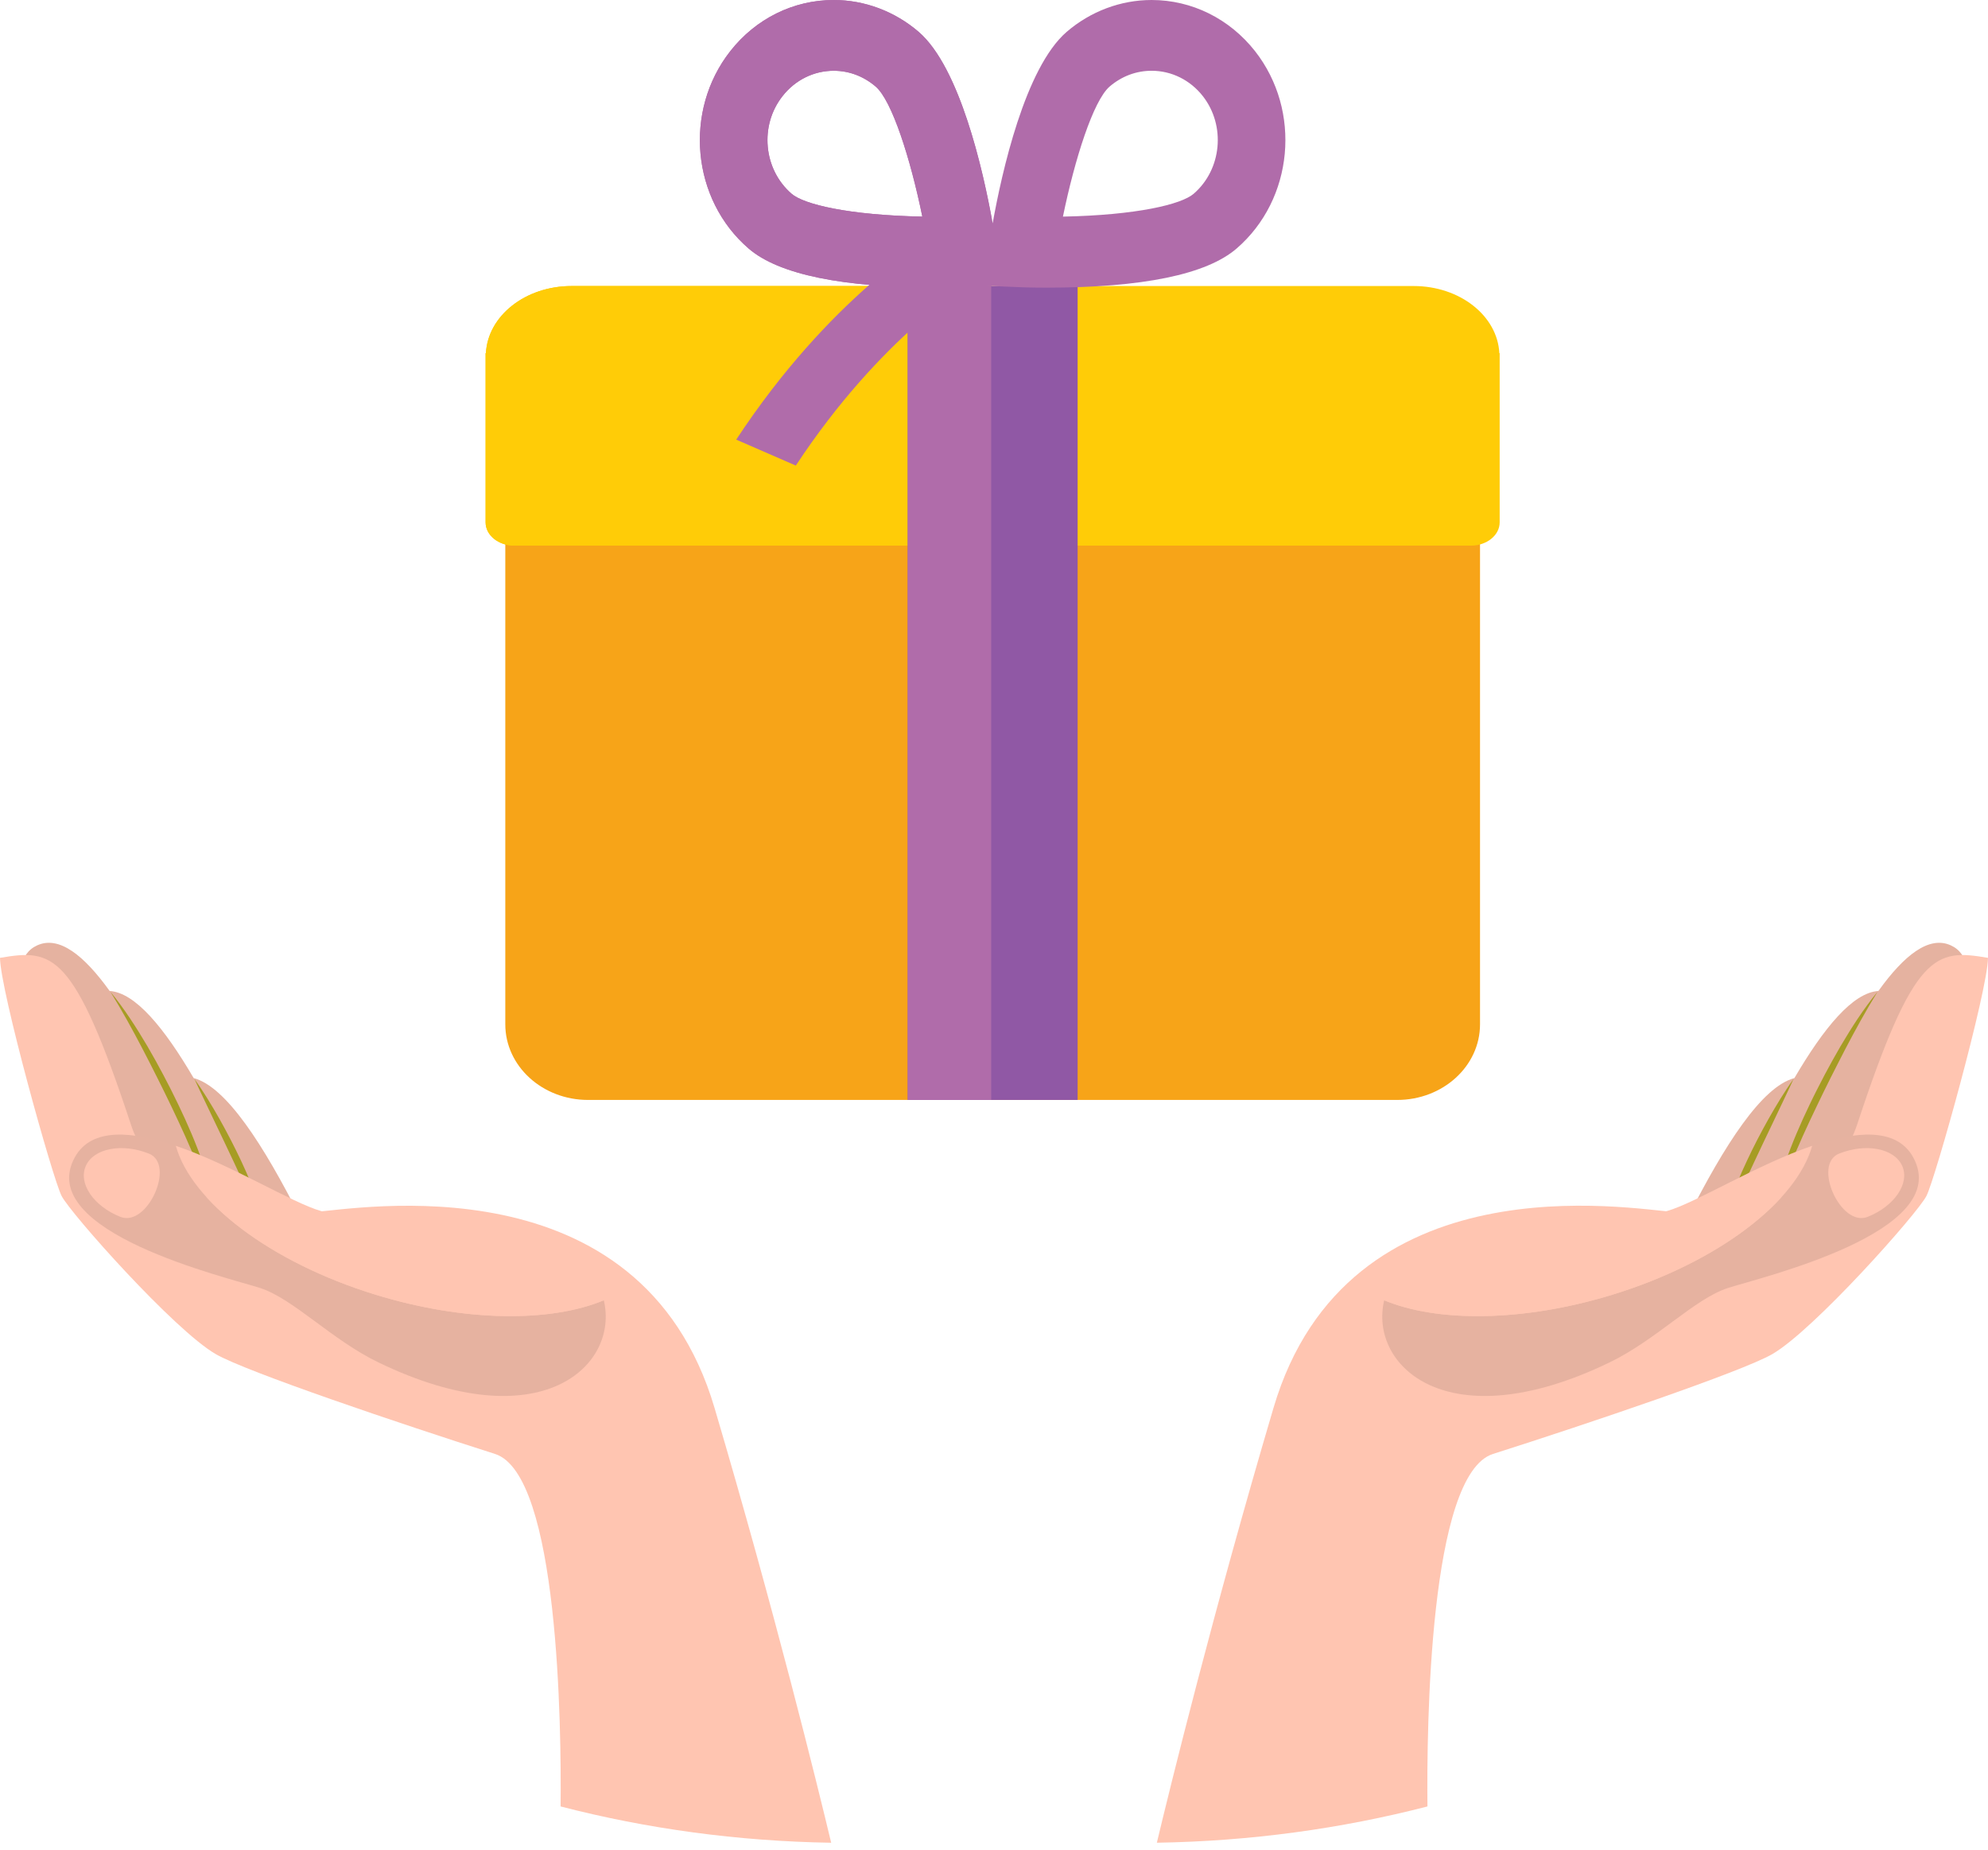 <svg width="144" height="134" viewBox="0 0 144 134" fill="none" xmlns="http://www.w3.org/2000/svg">
<path d="M107.205 74.18C107.205 77.21 104.519 79.658 101.204 79.658H42.595C39.286 79.658 36.601 77.21 36.601 74.18V34.003C36.601 30.973 39.286 28.522 42.595 28.522H101.204C104.516 28.522 107.205 30.977 107.205 34.003V74.18Z" fill="#F7A418"/>
<path d="M108.604 25.573C108.467 22.873 105.751 20.714 102.393 20.714H41.409C38.05 20.714 35.341 22.873 35.197 25.573H35.174V37.83C35.174 38.761 36.108 39.514 37.253 39.514H106.548C107.7 39.514 108.628 38.758 108.628 37.83V25.573H108.604Z" fill="#FFCC07"/>
<path d="M71.795 20.714H41.409C38.05 20.714 35.341 22.873 35.197 25.573H35.174V37.83C35.174 38.761 36.108 39.514 37.253 39.514H71.795V20.714Z" fill="#FFCC07"/>
<path d="M78.058 20.714H65.752V79.658H78.058V20.714Z" fill="#9058A5"/>
<path d="M71.796 20.714H65.752V79.658H71.796V20.714Z" fill="#B06CAA"/>
<path d="M57.644 33.717L53.327 31.837C60.095 21.558 67.238 17.371 67.539 17.197L70.379 20.438C70.312 20.479 63.819 24.342 57.644 33.717Z" fill="#B06CAA"/>
<path d="M90.907 3.702C89.055 1.348 86.322 0 83.416 0C81.179 0 78.992 0.82 77.261 2.31C74.247 4.913 72.559 12.516 71.903 16.171C71.25 12.516 69.562 4.913 66.548 2.31C64.814 0.82 62.627 0 60.39 0C57.477 0 54.747 1.348 52.899 3.702C49.503 8.027 50.096 14.439 54.225 17.997C56.405 19.88 61.05 20.832 68.015 20.832C69.14 20.832 69.853 20.801 69.853 20.801L71.899 20.717L73.945 20.801C73.945 20.801 74.662 20.832 75.784 20.832C82.756 20.832 87.394 19.88 89.574 17.997C93.703 14.436 94.299 8.027 90.907 3.702ZM57.339 14.032C55.296 12.27 54.998 9.096 56.683 6.961C57.597 5.794 58.947 5.125 60.39 5.125C61.508 5.125 62.56 5.525 63.431 6.271C64.613 7.29 65.949 11.49 66.809 15.687C61.485 15.582 58.233 14.806 57.339 14.032ZM86.463 14.032C85.572 14.806 82.317 15.582 76.993 15.687C77.857 11.493 79.196 7.29 80.372 6.271C81.242 5.525 82.294 5.125 83.419 5.125C84.859 5.125 86.212 5.794 87.126 6.961C88.8 9.099 88.502 12.274 86.463 14.032Z" fill="#B06CAA"/>
<path d="M71.839 15.848C71.149 12.092 69.485 4.842 66.545 2.31C64.814 0.82 62.627 0 60.39 0C57.477 0 54.747 1.348 52.899 3.702C49.503 8.027 50.096 14.439 54.225 17.997C56.405 19.88 61.05 20.832 68.015 20.832C69.14 20.832 69.853 20.801 69.853 20.801L71.839 20.717V15.848ZM57.339 14.032C55.296 12.27 54.998 9.096 56.683 6.961C57.597 5.794 58.947 5.125 60.39 5.125C61.508 5.125 62.56 5.525 63.431 6.271C64.613 7.29 65.949 11.49 66.809 15.687C61.485 15.582 58.233 14.806 57.339 14.032Z" fill="#B06CAA"/>
<path d="M141.298 68.459C139.721 67.752 137.926 69.17 136.061 71.766C134.201 71.889 132.11 74.435 129.976 78.076C127.611 78.7 124.907 82.935 122.239 88.201C119.021 94.555 117.929 99.793 123.379 97.523C128.829 95.251 135.579 87.813 138.799 81.456C142.013 75.101 143.961 69.651 141.298 68.459Z" fill="#E5B2A0"/>
<path d="M129.915 78.14C129.68 78.655 129.437 79.165 129.195 79.674L128.467 81.203C127.98 82.222 127.49 83.239 127.014 84.26C126.534 85.281 126.066 86.302 125.625 87.335C125.178 88.369 124.761 89.411 124.397 90.48C124.434 90.202 124.482 89.924 124.543 89.648C124.596 89.372 124.664 89.097 124.739 88.823C124.883 88.278 125.052 87.74 125.239 87.205C125.615 86.138 126.054 85.092 126.539 84.064C127.019 83.036 127.543 82.028 128.101 81.037C128.38 80.54 128.671 80.047 128.969 79.564C129.268 79.083 129.578 78.605 129.915 78.14Z" fill="#A69C24"/>
<path d="M135.995 71.83C135.163 73.177 134.406 74.556 133.676 75.949C133.495 76.296 133.318 76.644 133.138 76.998C132.959 77.346 132.782 77.695 132.604 78.048C132.432 78.399 132.255 78.751 132.081 79.104C131.906 79.457 131.739 79.808 131.569 80.164C130.89 81.579 130.235 83.001 129.658 84.451C129.371 85.176 129.102 85.908 128.877 86.651C128.763 87.022 128.658 87.398 128.574 87.777C128.53 87.966 128.489 88.155 128.457 88.349C128.421 88.54 128.394 88.732 128.372 88.925C128.365 88.73 128.367 88.536 128.38 88.34C128.387 88.144 128.406 87.95 128.43 87.754C128.474 87.364 128.549 86.979 128.627 86.594C128.797 85.826 129.017 85.071 129.274 84.323C129.784 82.833 130.41 81.383 131.096 79.961C131.266 79.608 131.44 79.252 131.62 78.901C131.799 78.55 131.979 78.199 132.163 77.848C132.534 77.15 132.917 76.457 133.315 75.774C133.718 75.092 134.135 74.415 134.574 73.756C135.023 73.093 135.486 72.444 135.995 71.83Z" fill="#A69C24"/>
<path d="M144 69.368C140.183 68.719 138.664 68.874 134.517 81.453C132.47 87.651 124.238 87.95 121.212 87.765C118.187 87.58 97.611 83.803 92.246 101.959C87.856 116.811 84.771 129.375 83.796 133.45C90.572 133.343 97.138 132.438 103.397 130.824C103.339 125.146 103.511 106.77 108.146 105.295C114.928 103.135 126.164 99.344 128.376 98.065C131.393 96.319 138.895 87.877 139.54 86.614C140.187 85.356 143.976 71.743 144 69.368Z" fill="#FFC5B1"/>
<path d="M138.586 83.822C137.366 81.581 134.301 81.948 131.264 82.983C130.146 87.002 124.481 91.401 116.8 93.762C110.336 95.745 104.118 95.773 100.264 94.168C99.138 98.866 104.784 104.359 116.569 98.677C119.979 97.033 122.754 94.052 125.162 93.277C127.573 92.499 141.531 89.222 138.586 83.822Z" fill="#E6B2A0"/>
<path d="M116.798 93.76C124.479 91.401 130.147 86.999 131.262 82.981C127.248 84.346 122.861 87.106 120.727 87.71C116.98 88.768 110.802 86.384 103.466 90.277C101.681 91.225 100.621 92.654 100.262 94.165C104.116 95.772 110.337 95.745 116.798 93.76Z" fill="#FFC5B1"/>
<path d="M135.281 88.126C133.326 88.9 131.265 84.319 133.217 83.544C135.17 82.767 137.214 83.163 137.784 84.431C138.349 85.693 137.231 87.348 135.281 88.126Z" fill="#FFC5B1"/>
<path d="M2.702 68.459C4.281 67.752 6.074 69.17 7.943 71.766C9.801 71.889 11.894 74.435 14.029 78.076C16.391 78.7 19.098 82.935 21.763 88.201C24.982 94.555 26.075 99.793 20.623 97.523C15.176 95.251 8.424 87.813 5.205 81.456C1.987 75.101 0.039 69.651 2.702 68.459Z" fill="#E5B2A0"/>
<path d="M14.083 78.14C14.318 78.655 14.563 79.165 14.806 79.674L15.533 81.203C16.021 82.222 16.508 83.239 16.986 84.26C17.466 85.281 17.934 86.302 18.376 87.335C18.822 88.369 19.237 89.411 19.603 90.48C19.567 90.202 19.516 89.924 19.458 89.648C19.402 89.372 19.334 89.097 19.261 88.823C19.116 88.278 18.946 87.74 18.759 87.205C18.383 86.138 17.944 85.092 17.462 84.064C16.979 83.036 16.455 82.028 15.9 81.037C15.618 80.54 15.33 80.047 15.029 79.564C14.731 79.083 14.418 78.605 14.083 78.14Z" fill="#A69C24"/>
<path d="M8 71.83C8.834 73.177 9.591 74.556 10.319 75.949C10.503 76.295 10.678 76.644 10.86 76.997C11.037 77.346 11.216 77.695 11.391 78.048C11.565 78.399 11.742 78.75 11.915 79.103C12.089 79.457 12.259 79.808 12.429 80.163C13.105 81.579 13.76 83.001 14.337 84.451C14.624 85.176 14.895 85.907 15.118 86.65C15.235 87.022 15.337 87.398 15.421 87.776C15.468 87.966 15.506 88.155 15.538 88.349C15.574 88.54 15.603 88.731 15.623 88.925C15.633 88.729 15.628 88.535 15.618 88.34C15.608 88.144 15.589 87.95 15.567 87.754C15.521 87.364 15.448 86.979 15.368 86.594C15.198 85.825 14.978 85.071 14.723 84.323C14.214 82.832 13.585 81.383 12.899 79.961C12.729 79.607 12.555 79.252 12.378 78.901C12.196 78.55 12.016 78.199 11.832 77.848C11.463 77.15 11.08 76.457 10.68 75.773C10.28 75.092 9.86 74.415 9.421 73.756C8.975 73.093 8.509 72.443 8 71.83Z" fill="#A69C24"/>
<path d="M60.206 133.452C59.231 129.377 56.147 116.813 51.757 101.961C46.394 83.806 25.815 87.585 22.793 87.767C19.767 87.952 11.535 87.651 9.488 81.456C5.338 68.874 3.817 68.719 0 69.368C0.024 71.741 3.815 85.356 4.463 86.614C5.113 87.877 12.609 96.319 15.626 98.065C17.838 99.344 29.075 103.135 35.856 105.295C40.491 106.772 40.663 125.149 40.607 130.824C46.865 132.44 53.433 133.345 60.206 133.452Z" fill="#FFC5B1"/>
<path d="M5.413 83.822C6.635 81.581 9.699 81.948 12.738 82.983C13.856 87.002 19.519 91.401 27.2 93.762C33.666 95.745 39.884 95.773 43.736 94.168C44.864 98.866 39.217 104.359 27.433 98.677C24.02 97.033 21.248 94.052 18.84 93.277C16.429 92.499 2.471 89.222 5.413 83.822Z" fill="#E6B2A0"/>
<path d="M27.2 93.76C19.518 91.401 13.853 86.999 12.737 82.981C16.751 84.346 21.139 87.106 23.273 87.71C27.02 88.768 33.195 86.384 40.532 90.277C42.317 91.225 43.377 92.654 43.736 94.165C39.884 95.772 33.666 95.745 27.2 93.76Z" fill="#FFC5B1"/>
<path d="M8.721 88.126C10.676 88.9 12.737 84.319 10.785 83.544C8.83 82.767 6.785 83.163 6.218 84.431C5.65 85.693 6.769 87.348 8.721 88.126Z" fill="#FFC5B1"/>
</svg>
